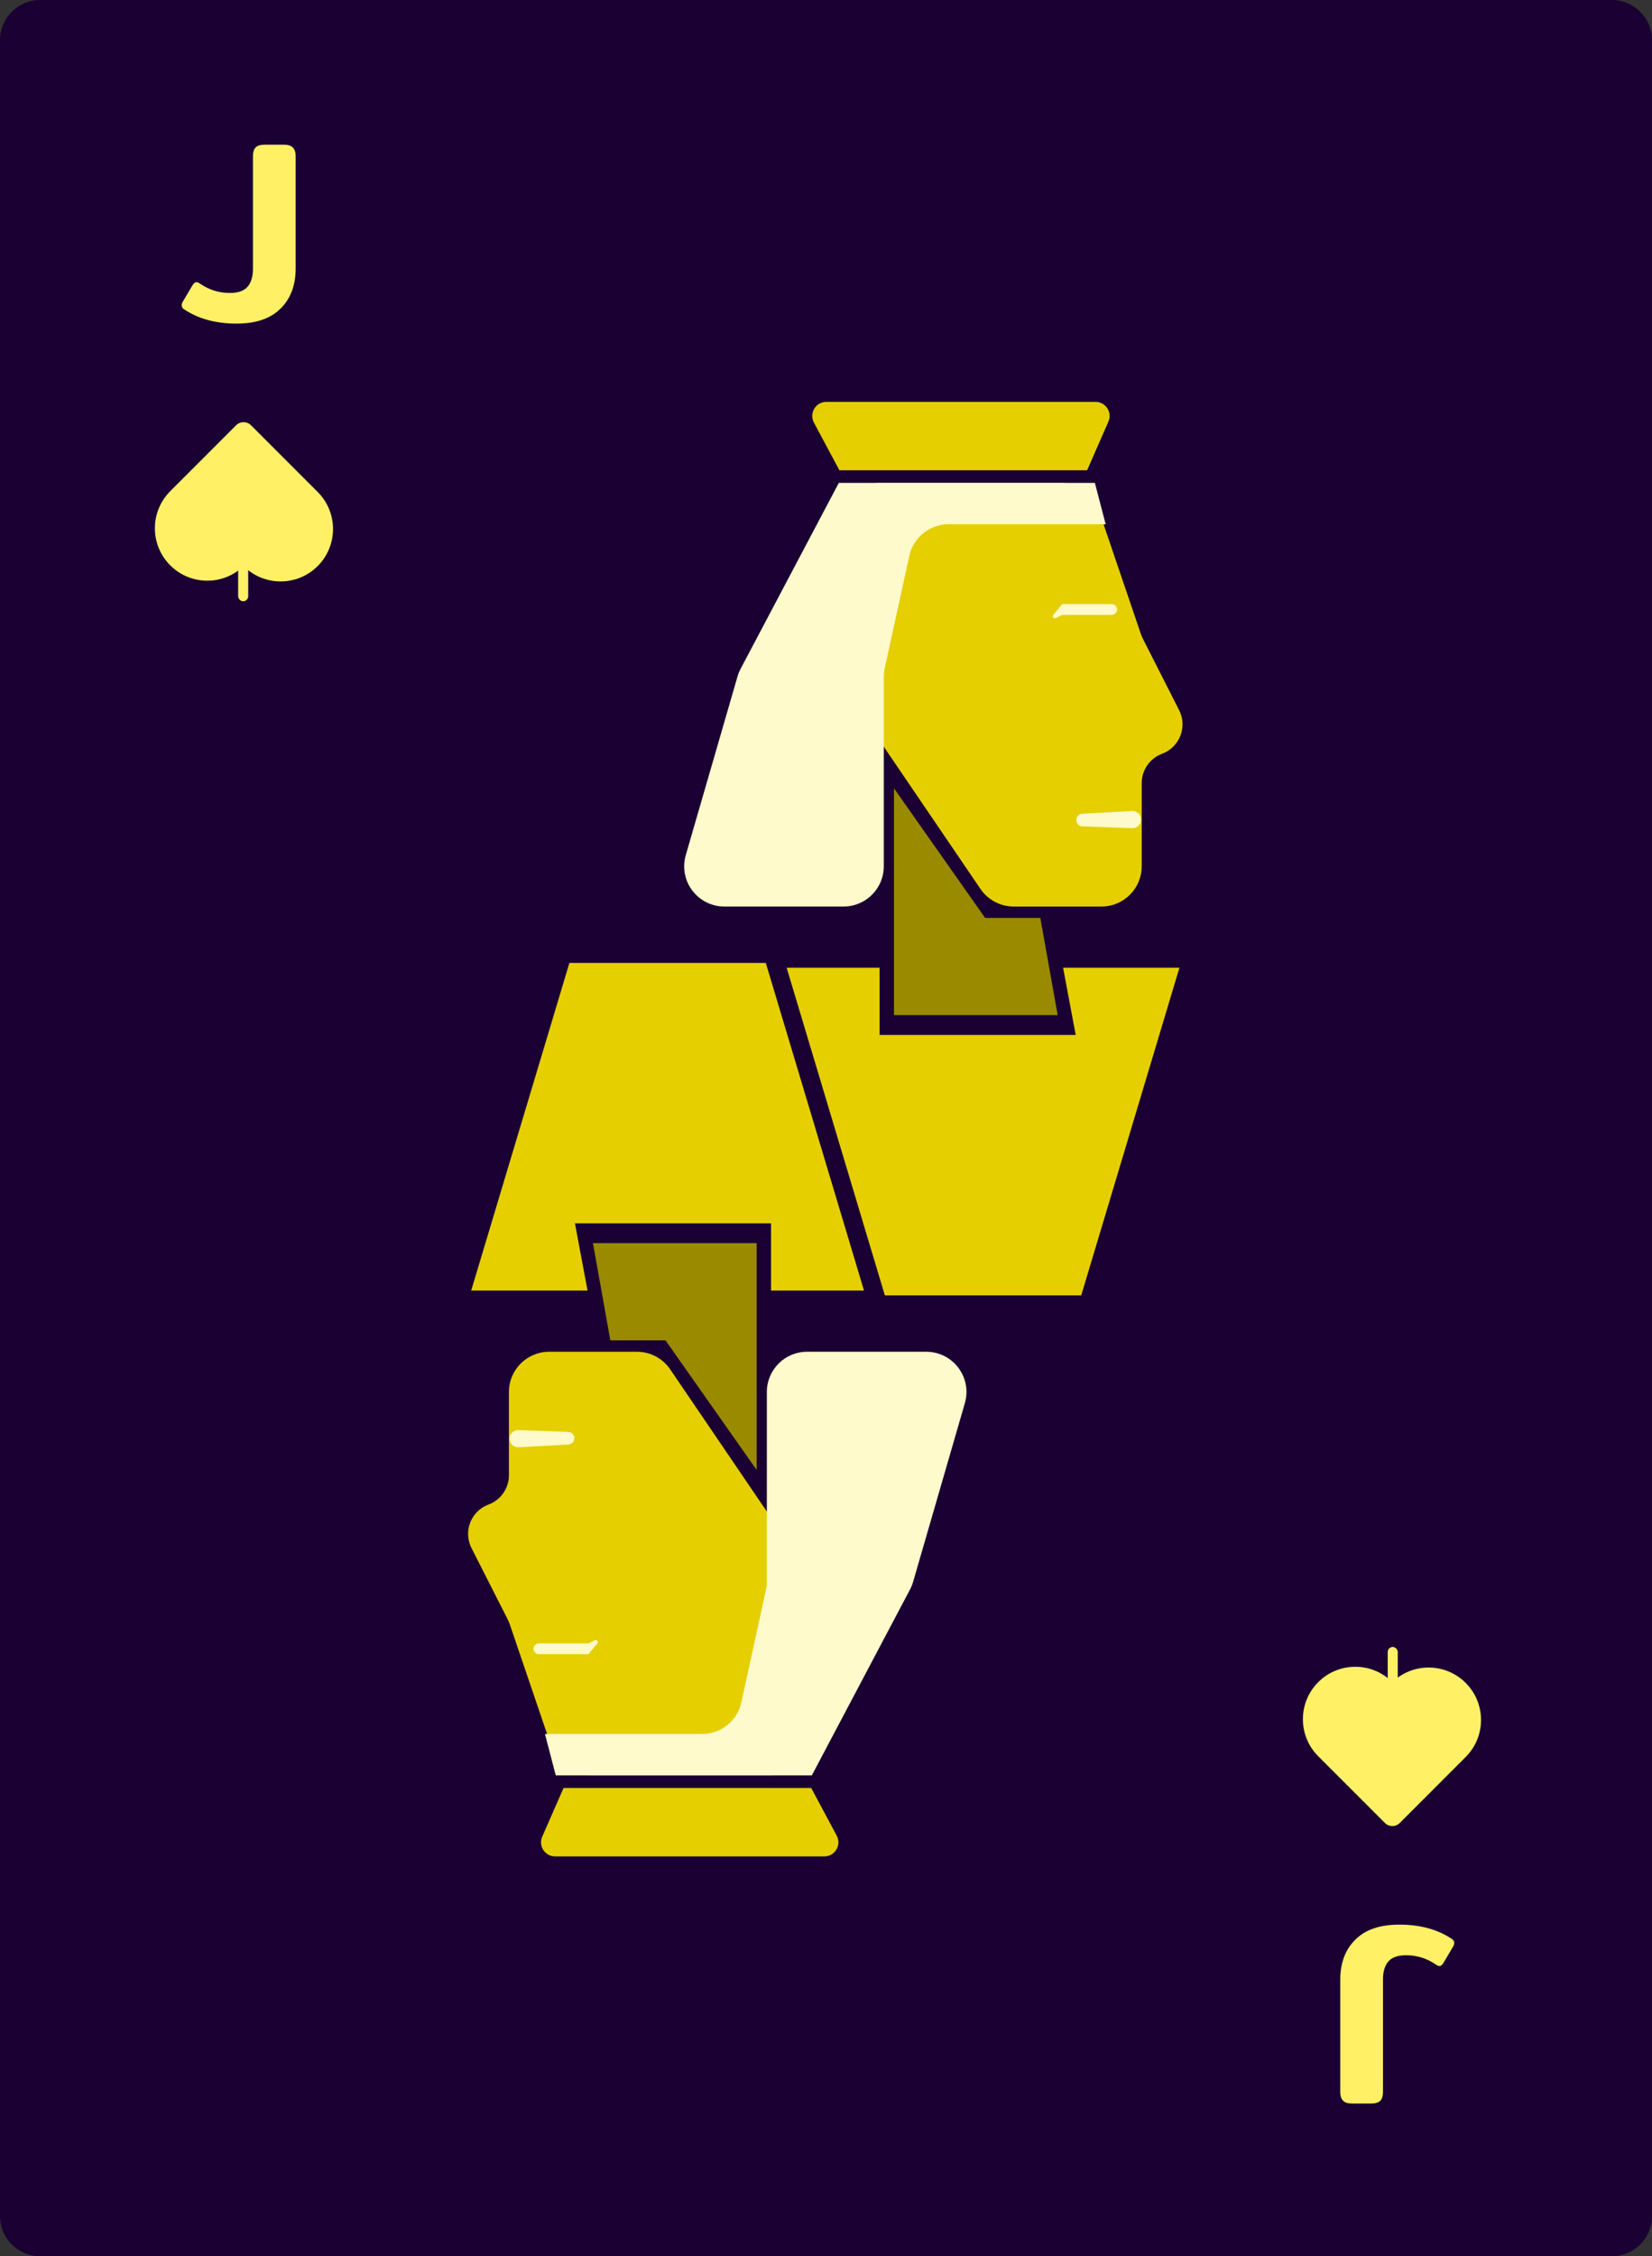 <svg width="822" height="1122" viewBox="0 0 822 1122" fill="none" xmlns="http://www.w3.org/2000/svg">
<rect x="0" y="0" width="822" height="1122" fill="#333333" stroke="none"/>
<path d="M0 20C0 8.954 8.954 0 20 0H802C813.046 0 822 8.954 822 20V1102C822 1113.05 813.046 1122 802 1122H20C8.954 1122 0 1113.05 0 1102V20Z" fill="#1A0033"/>
<path d="M117.672 160.92C107.432 160.92 98.771 158.573 91.688 153.88C90.835 153.368 90.408 152.685 90.408 151.832C90.408 151.149 90.664 150.424 91.176 149.656L95.784 141.848C96.467 140.824 97.107 140.312 97.704 140.312C98.216 140.312 98.899 140.611 99.752 141.208C104.189 144.195 109.053 145.688 114.344 145.688C118.355 145.688 121.256 144.707 123.048 142.744C124.925 140.696 125.864 137.624 125.864 133.528V77.592C125.864 75.715 126.291 74.307 127.144 73.368C128.083 72.429 129.619 71.96 131.752 71.96H141.224C143.357 71.96 144.851 72.429 145.704 73.368C146.643 74.307 147.112 75.715 147.112 77.592V133.528C147.112 141.891 144.595 148.547 139.56 153.496C134.611 158.445 127.315 160.92 117.672 160.92Z" fill="#FFF066"/>
<path d="M121.202 281.503C131.382 291.683 147.887 291.683 158.067 281.503C168.247 271.323 168.247 254.818 158.067 244.638L124.888 211.459C122.852 209.423 119.551 209.423 117.515 211.459L84.336 244.638L84.34 244.641C74.526 254.848 74.648 271.078 84.705 281.135C94.762 291.192 110.992 291.313 121.198 281.5L121.202 281.503Z" fill="#FFF066"/>
<rect x="118.5" y="266" width="5" height="33" rx="2.5" fill="#FFF066"/>
<path d="M696.328 957.08C706.568 957.08 715.229 959.427 722.312 964.12C723.165 964.632 723.592 965.315 723.592 966.168C723.592 966.851 723.336 967.576 722.824 968.344L718.216 976.152C717.533 977.176 716.893 977.688 716.296 977.688C715.784 977.688 715.101 977.389 714.248 976.792C709.811 973.805 704.947 972.312 699.656 972.312C695.645 972.312 692.744 973.293 690.952 975.256C689.075 977.304 688.136 980.376 688.136 984.472V1040.41C688.136 1042.29 687.709 1043.69 686.856 1044.63C685.917 1045.57 684.381 1046.04 682.248 1046.04H672.776C670.643 1046.04 669.149 1045.57 668.296 1044.63C667.357 1043.69 666.888 1042.29 666.888 1040.41V984.472C666.888 976.109 669.405 969.453 674.44 964.504C679.389 959.555 686.685 957.08 696.328 957.08Z" fill="#FFF066"/>
<path d="M692.798 836.497C682.618 826.317 666.113 826.317 655.933 836.497C645.753 846.677 645.753 863.182 655.933 873.362L689.112 906.541C691.148 908.577 694.449 908.577 696.485 906.541L729.664 873.362L729.66 873.359C739.474 863.152 739.352 846.923 729.295 836.866C719.238 826.809 703.008 826.687 692.802 836.501L692.798 836.497Z" fill="#FFF066"/>
<rect x="695.5" y="852" width="5" height="33" rx="2.5" transform="rotate(-180 695.5 852)" fill="#FFF066"/>
<path d="M527.781 240.13H437.674C426.628 240.13 417.674 249.084 417.674 260.13V332.722C417.674 336.734 418.88 340.654 421.137 343.971L487.848 442.045C491.571 447.519 497.763 450.796 504.384 450.796H548.09C559.135 450.796 568.09 441.842 568.09 430.796V389.416C568.09 382.905 572.14 377.081 578.244 374.816C586.969 371.578 590.925 361.461 586.711 353.163L568.733 317.764C568.305 316.92 567.937 316.047 567.632 315.151L546.715 253.687C543.956 245.581 536.344 240.13 527.781 240.13Z" fill="#E6CF00"/>
<path d="M535.539 407.8C535.539 406.141 536.835 404.771 538.491 404.679L563.255 403.304C565.705 403.167 567.766 405.117 567.766 407.57C567.766 409.992 565.755 411.93 563.334 411.841L538.549 410.923C536.869 410.86 535.539 409.481 535.539 407.8Z" fill="#FFFACC"/>
<path d="M540.91 233.864H417.673L404.984 210.149C402.489 205.486 405.868 199.847 411.156 199.847H545.116C550.167 199.847 553.555 205.033 551.526 209.659L540.91 233.864Z" fill="#E6CF00"/>
<path d="M544.789 240.13L550.16 260.719H471.968C462.568 260.719 454.437 267.265 452.429 276.448L440.216 332.312C439.909 333.715 439.755 335.147 439.755 336.583V430.796C439.755 441.842 430.8 450.796 419.755 450.796H360.442C347.124 450.796 337.526 438.022 341.233 425.23L366.973 336.39C367.352 335.082 367.864 333.816 368.501 332.611L417.375 240.13H544.789Z" fill="#FFFACC"/>
<path fill-rule="evenodd" clip-rule="evenodd" d="M528.991 300.406C528.69 300.406 528.405 300.541 528.216 300.774L524.105 305.814C523.427 306.646 524.357 307.816 525.321 307.344L528.307 305.879C528.444 305.812 528.595 305.777 528.748 305.777H553.144C554.627 305.777 555.83 304.574 555.83 303.091C555.83 301.608 554.627 300.406 553.144 300.406H528.991Z" fill="#FFFACC"/>
<path d="M490.183 456.465L444.827 392.012V504.805H526.289L517.635 456.465H490.183Z" fill="#998A00"/>
<path d="M437.666 514.652V481.232H391.415L440.277 644.155H489.139H538.001L586.863 481.232H528.974L535.24 514.652H437.666Z" fill="#E6CF00"/>
<path d="M293.541 882.87H383.649C394.695 882.87 403.649 873.915 403.649 862.87V790.277C403.649 786.265 402.442 782.346 400.186 779.029L333.475 680.955C329.751 675.481 323.559 672.204 316.938 672.204H273.233C262.187 672.204 253.233 681.158 253.233 692.204V733.583C253.233 740.094 249.182 745.918 243.078 748.184C234.353 751.422 230.397 761.539 234.611 769.837L252.589 805.236C253.018 806.08 253.386 806.953 253.691 807.849L274.608 869.313C277.366 877.419 284.979 882.87 293.541 882.87Z" fill="#E6CF00"/>
<path d="M285.783 715.2C285.783 716.859 284.488 718.228 282.832 718.32L258.067 719.696C255.618 719.832 253.557 717.883 253.557 715.429C253.557 713.007 255.568 711.069 257.988 711.159L282.774 712.077C284.454 712.139 285.783 713.519 285.783 715.2Z" fill="#FFFACC"/>
<path d="M280.413 889.136H403.649L416.338 912.85C418.833 917.513 415.455 923.153 410.166 923.153H276.207C271.156 923.153 267.767 917.967 269.796 913.341L280.413 889.136Z" fill="#E6CF00"/>
<path d="M276.533 882.87L271.162 862.28H349.355C358.754 862.28 366.886 855.735 368.893 846.552L381.106 790.688C381.413 789.285 381.568 787.853 381.568 786.417V692.204C381.568 681.158 390.522 672.204 401.568 672.204H460.88C474.199 672.204 483.797 684.977 480.09 697.77L454.349 786.61C453.97 787.918 453.458 789.184 452.822 790.389L403.947 882.87H276.533Z" fill="#FFFACC"/>
<path fill-rule="evenodd" clip-rule="evenodd" d="M292.332 822.594C292.632 822.594 292.917 822.459 293.107 822.226L297.217 817.186C297.895 816.354 296.965 815.183 296.002 815.656L293.015 817.121C292.878 817.188 292.727 817.223 292.575 817.223H268.178C266.695 817.223 265.493 818.426 265.493 819.909C265.493 821.392 266.695 822.594 268.178 822.594H292.332Z" fill="#FFFACC"/>
<path d="M331.139 666.534L376.495 730.987V618.195H295.034L303.687 666.534H331.139Z" fill="#998A00"/>
<path d="M383.657 608.347V641.768H429.908L381.046 478.845H332.184H283.322L234.46 641.768H292.348L286.082 608.347H383.657Z" fill="#E6CF00"/>
</svg>
